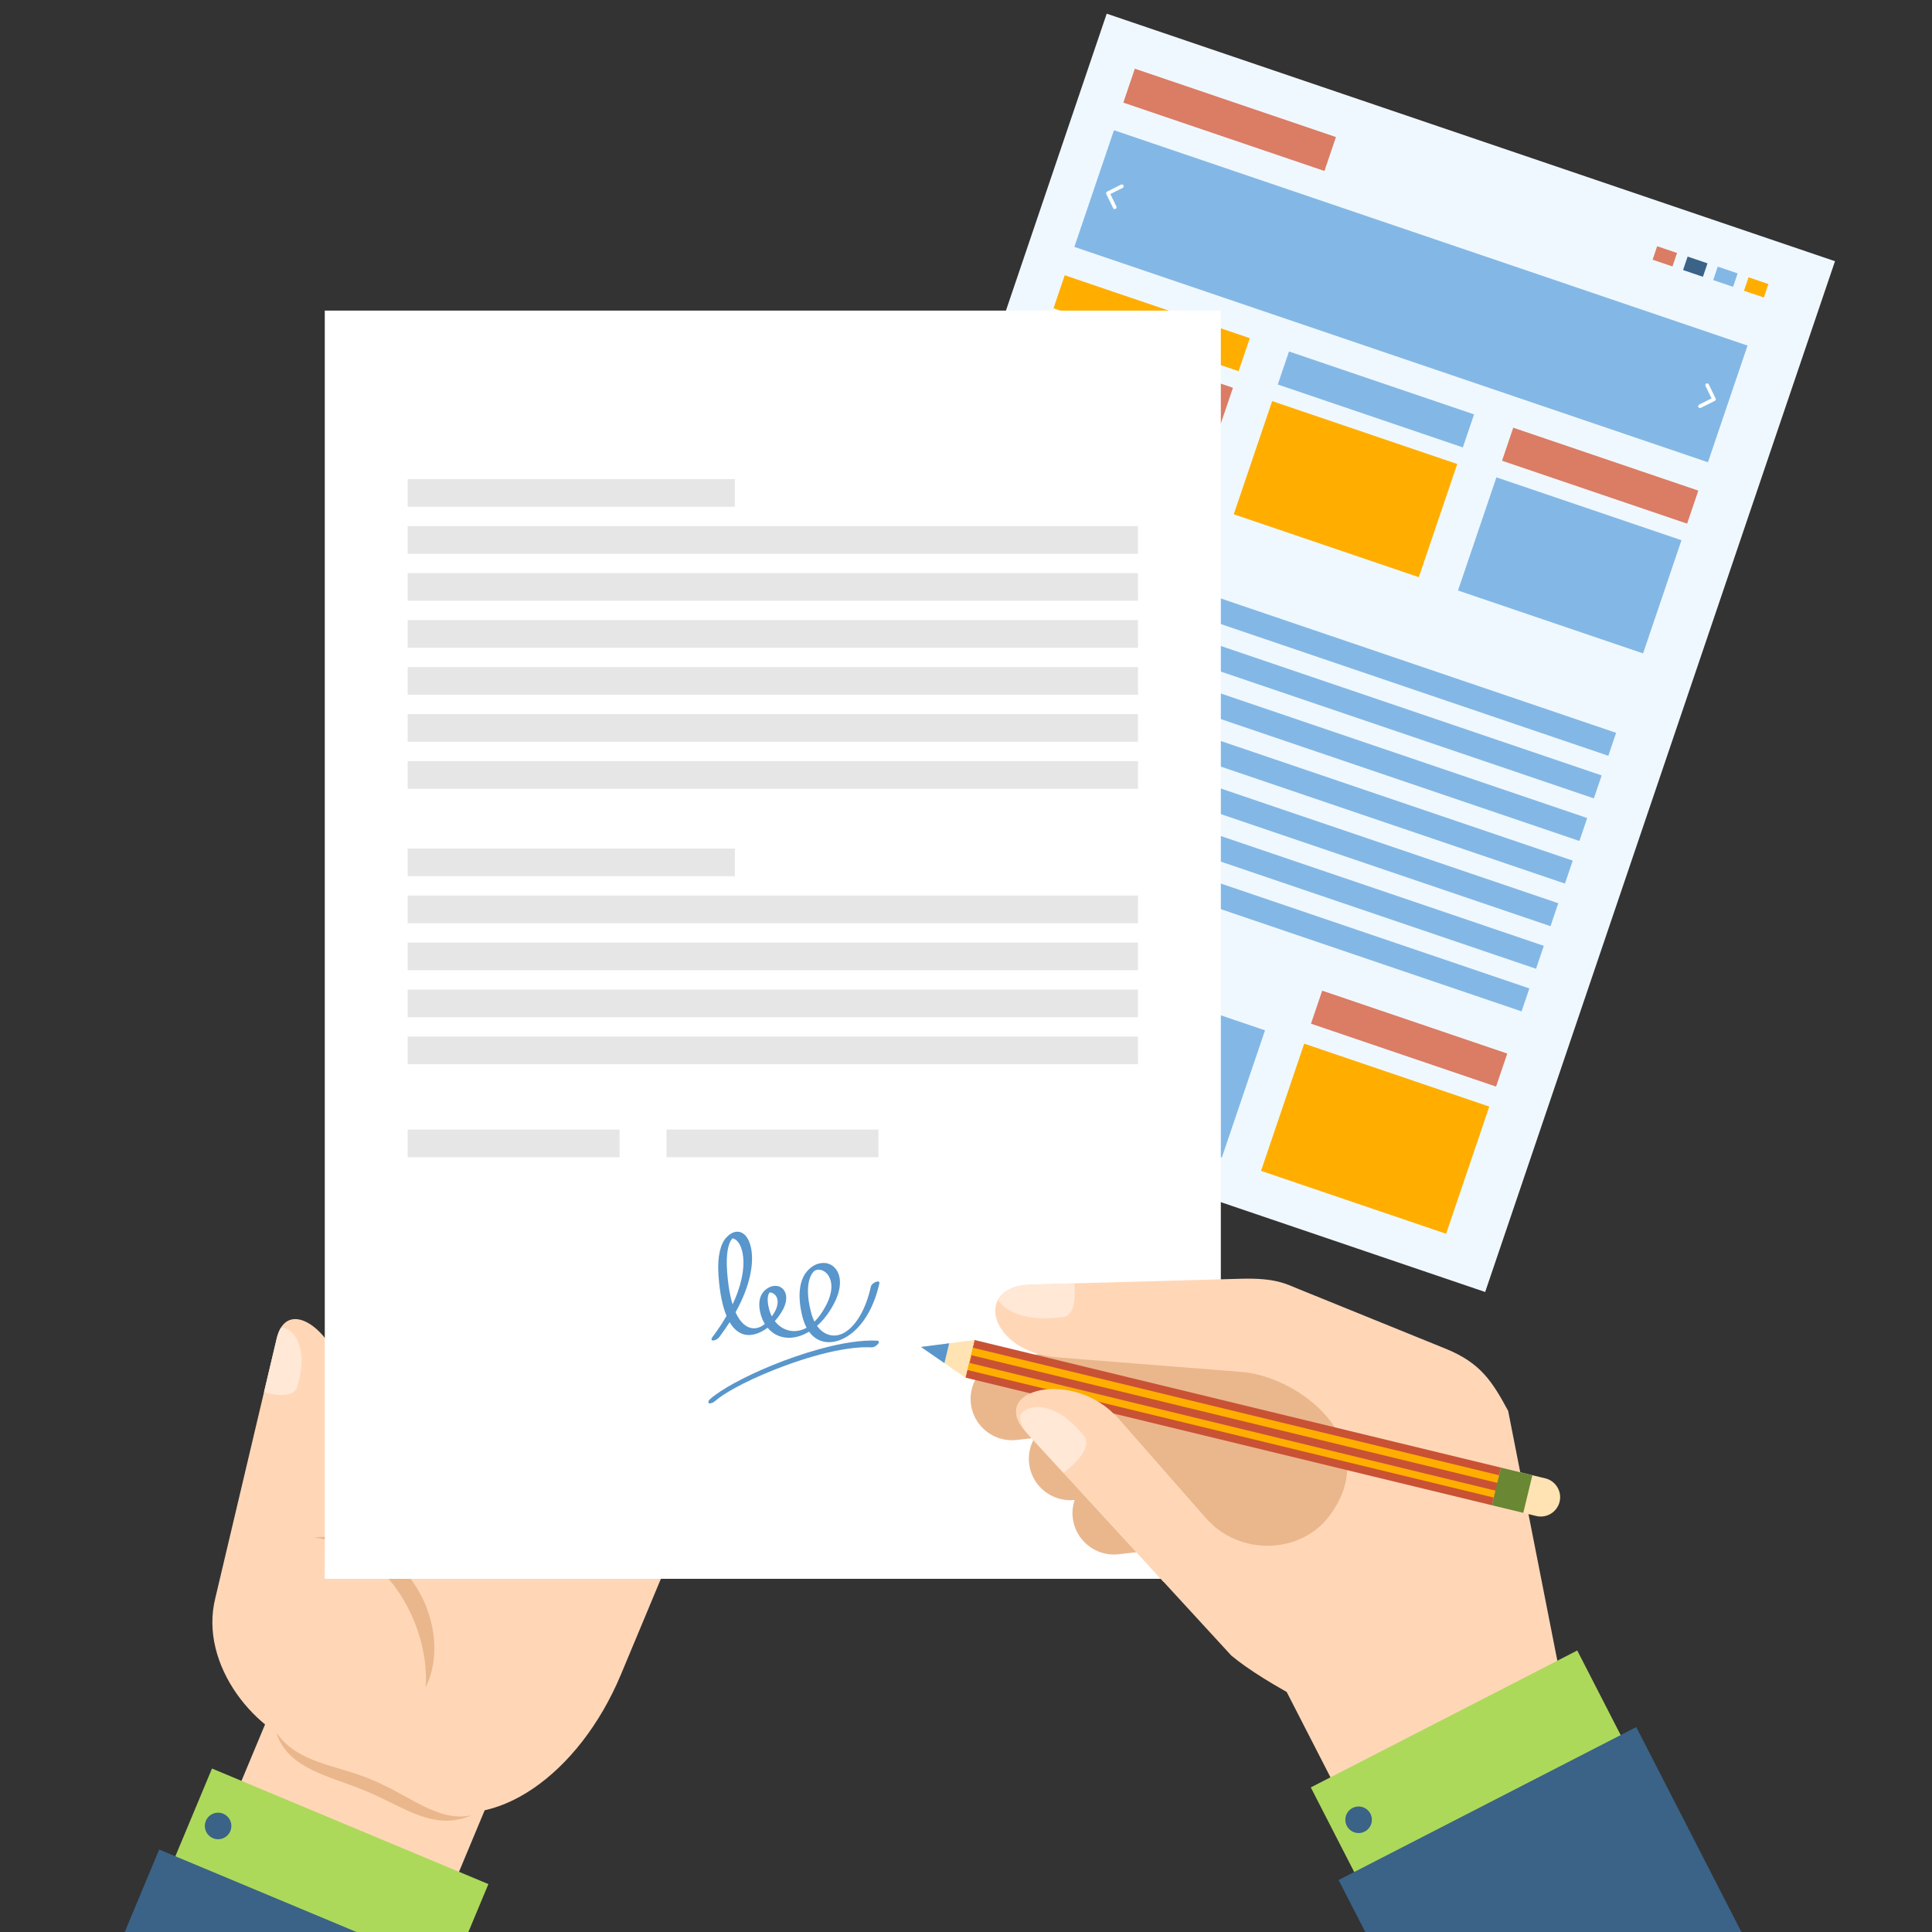 <?xml version="1.0" encoding="utf-8"?>
<!-- Generator: Adobe Illustrator 17.0.0, SVG Export Plug-In . SVG Version: 6.00 Build 0)  -->
<!DOCTYPE svg PUBLIC "-//W3C//DTD SVG 1.1//EN" "http://www.w3.org/Graphics/SVG/1.1/DTD/svg11.dtd">
<svg version="1.1" id="Isolation_Mode" xmlns="http://www.w3.org/2000/svg" xmlns:xlink="http://www.w3.org/1999/xlink" x="0px"
	 y="0px" width="800px" height="800px" viewBox="0 0 800 800" enable-background="new 0 0 800 800" xml:space="preserve">
<rect x="0" y="0" width="800" height="800" fill="#333333" stroke="none"/>
<g>
	<polygon fill-rule="evenodd" clip-rule="evenodd" fill="#F0F8FF" points="458.265,5.663 759.832,108.163 614.978,534.986 
		313.41,432.487 	"/>
	<g>
		<polygon fill-rule="evenodd" clip-rule="evenodd" fill="#DB7C64" points="469.913,28.442 553.189,56.746 548.421,70.798 
			465.144,42.492 		"/>
		<polygon fill-rule="evenodd" clip-rule="evenodd" fill="#83B8E6" points="461.265,53.919 723.622,143.094 707.225,191.409 
			444.868,102.235 		"/>
		<path fill="#FFFFFF" d="M464.211,76.452c0.373-0.186,0.823-0.033,1.009,0.34c0.184,0.373,0.032,0.826-0.34,1.011l-5.111,2.553
			l2.5,5.14c0.181,0.373,0.027,0.826-0.346,1.009c-0.373,0.184-0.825,0.029-1.008-0.345l-2.824-5.809l-0.002-0.004l-0.008-0.014
			l-0.001-0.003l-0.006-0.015l-0.002-0.003l-0.006-0.014l-0.002-0.004l-0.006-0.014v-0.004l-0.006-0.014l-0.002-0.003l-0.004-0.015
			V80.24l-0.006-0.014v-0.005l-0.005-0.013v-0.005l-0.004-0.014v-0.004l-0.003-0.014l-0.002-0.004l-0.003-0.014v-0.004l-0.003-0.014
			l-0.002-0.005l-0.002-0.018l-0.001-0.014l-0.002-0.004V80.08l-0.002-0.004v-0.014v-0.004l-0.002-0.014v-0.004v-0.015v-0.003
			v-0.014v-0.005l0.002-0.013l-0.002-0.005l0.002-0.015v-0.003l0.002-0.014v-0.004l0.002-0.014V79.93l0.003-0.014v-0.005
			l0.002-0.013l0.002-0.005l0.001-0.014l0.002-0.004l0.003-0.014l0.001-0.005l0.002-0.014l0.002-0.003l0.003-0.015v-0.003
			l0.005-0.014v-0.004l0.006-0.012v-0.004l0.004-0.014l0.002-0.004l0.004-0.012l0.002-0.003l0.004-0.015l0.002-0.003l0.006-0.012
			l0.002-0.005l0.006-0.012l0.002-0.004l0.006-0.012v-0.005l0.008-0.012l0.001-0.003l0.008-0.014l0.002-0.003l0.006-0.012
			l0.003-0.003l0.006-0.012l0.003-0.005l0.008-0.012l0.002-0.003l0.008-0.012l0.003-0.003l0.008-0.012l0.003-0.003l0.008-0.012
			l0.003-0.003l0.009-0.011l0.002-0.004l0.009-0.011l0.003-0.003l0.009-0.01l0.003-0.003l0.009-0.011l0.003-0.004l0.009-0.009
			l0.003-0.003l0.009-0.011l0.014-0.012l0.003-0.004l0.011-0.009l0.003-0.003l0.011-0.011l0.004-0.002l0.011-0.009l0.003-0.003
			l0.012-0.009l0.002-0.003l0.012-0.009l0.003-0.002l0.014-0.009l0.003-0.002l0.012-0.009l0.003-0.002l0.014-0.009l0.003-0.001
			l0.014-0.008l0.003-0.003l0.012-0.008l0.004-0.001l0.014-0.008l0.003-0.002l0.014-0.008l0.005-0.001L464.211,76.452
			L464.211,76.452z M707.574,159.17c-0.183-0.375-0.634-0.529-1.008-0.346c-0.372,0.183-0.527,0.636-0.344,1.011l2.499,5.138
			l-5.111,2.555c-0.37,0.184-0.523,0.638-0.34,1.009c0.186,0.373,0.638,0.526,1.009,0.34l5.774-2.886l0.005-0.001l0.014-0.006
			l0.004-0.003l0.012-0.006l0.005-0.003l0.013-0.008l0.003-0.002l0.012-0.009l0.005-0.001l0.012-0.008l0.004-0.002l0.011-0.009
			l0.003-0.003l0.014-0.008l0.003-0.003l0.012-0.009l0.003-0.003l0.012-0.009l0.002-0.002l0.012-0.009l0.003-0.003l0.011-0.011
			l0.003-0.003l0.011-0.009l0.003-0.003l0.014-0.012l0.01-0.011l0.002-0.003l0.011-0.011l0.003-0.003l0.009-0.012l0.003-0.002
			l0.009-0.012l0.003-0.003l0.009-0.011l0.002-0.004l0.009-0.011l0.003-0.003l0.008-0.011l0.003-0.003l0.008-0.012l0.002-0.004
			l0.009-0.011l0.002-0.005l0.006-0.012l0.003-0.003l0.008-0.012l0.001-0.003l0.008-0.012l0.002-0.004l0.006-0.012l0.003-0.005
			l0.006-0.012l0.001-0.003l0.006-0.014l0.002-0.004l0.006-0.012l0.002-0.005l0.004-0.012l0.002-0.003l0.004-0.014l0.002-0.004
			l0.006-0.012v-0.005l0.005-0.014l0.002-0.004l0.005-0.014v-0.003l0.005-0.014l0.002-0.003l0.001-0.014l0.002-0.004l0.004-0.014
			v-0.004l0.003-0.014v-0.003l0.003-0.015v-0.003l0.003-0.014v-0.006l0.002-0.012l0.002-0.005l0.001-0.015v-0.003v-0.015
			l0.002-0.003v-0.013l0.002-0.005v-0.015v-0.005v-0.012v-0.006v-0.014l-0.002-0.003v-0.015l-0.002-0.005v-0.014v-0.004
			l-0.001-0.014v-0.005l-0.002-0.014l-0.003-0.018l-0.002-0.004l-0.001-0.015l-0.002-0.003l-0.003-0.015v-0.003l-0.003-0.015
			l-0.002-0.003l-0.003-0.015l-0.002-0.003l-0.003-0.015l-0.002-0.005l-0.005-0.014l-0.002-0.004l-0.005-0.014l-0.002-0.003
			l-0.004-0.015l-0.002-0.003l-0.006-0.015v-0.003l-0.008-0.015l-0.001-0.003l-0.006-0.014l-0.002-0.003l-0.008-0.015l-0.002-0.003
			L707.574,159.17z"/>
		<polygon fill-rule="evenodd" clip-rule="evenodd" fill="#FFAE00" points="440.884,113.977 517.519,140.025 512.876,153.701 
			436.241,127.652 		"/>
		<polygon fill-rule="evenodd" clip-rule="evenodd" fill="#83B8E6" points="533.744,145.539 610.379,171.588 605.738,185.263 
			529.103,159.215 		"/>
		<polygon fill-rule="evenodd" clip-rule="evenodd" fill="#DB7C64" points="626.604,177.102 703.239,203.151 698.6,216.826 
			621.963,190.779 		"/>
		<polygon fill-rule="evenodd" clip-rule="evenodd" fill="#DB7C64" points="433.91,134.523 510.545,160.571 494.64,207.435 
			418.005,181.387 		"/>
		<polygon fill-rule="evenodd" clip-rule="evenodd" fill="#FFAE00" points="526.771,166.086 603.407,192.134 587.5,238.998 
			510.867,212.951 		"/>
		<polygon fill-rule="evenodd" clip-rule="evenodd" fill="#83B8E6" points="619.632,197.649 696.266,223.695 680.362,270.561 
			603.727,244.514 		"/>
		<polygon fill-rule="evenodd" clip-rule="evenodd" fill="#FFAE00" points="724.039,114.817 732.268,117.614 730.378,123.191 
			722.146,120.393 		"/>
		
			<rect x="710.247" y="111.772" transform="matrix(-0.947 -0.322 0.322 -0.947 1354.24 453.324)" fill-rule="evenodd" clip-rule="evenodd" fill="#83B8E6" width="8.693" height="5.889"/>
		<polygon fill-rule="evenodd" clip-rule="evenodd" fill="#3A6387" points="698.81,106.242 707.04,109.038 705.147,114.616 
			696.918,111.818 		"/>
		<polygon fill-rule="evenodd" clip-rule="evenodd" fill="#DB7C64" points="686.196,101.954 694.424,104.752 692.533,110.328 
			684.303,107.532 		"/>
		<polygon fill-rule="evenodd" clip-rule="evenodd" fill="#83B8E6" points="412.759,196.845 482.759,220.636 479.532,230.142 
			409.533,206.35 		"/>
		<polygon fill-rule="evenodd" clip-rule="evenodd" fill="#83B8E6" points="406.845,214.274 669.2,303.447 665.973,312.954 
			403.618,223.78 		"/>
		<polygon fill-rule="evenodd" clip-rule="evenodd" fill="#83B8E6" points="400.857,231.914 663.215,321.087 659.988,330.594 
			397.632,241.42 		"/>
		<polygon fill-rule="evenodd" clip-rule="evenodd" fill="#83B8E6" points="394.871,249.554 657.228,338.726 654.002,348.232 
			391.645,259.058 		"/>
		<polygon fill-rule="evenodd" clip-rule="evenodd" fill="#83B8E6" points="388.884,267.193 651.242,356.366 648.013,365.872 
			385.658,276.701 		"/>
		<polygon fill-rule="evenodd" clip-rule="evenodd" fill="#83B8E6" points="382.897,284.831 645.255,374.006 642.028,383.511 
			379.672,294.339 		"/>
		<polygon fill-rule="evenodd" clip-rule="evenodd" fill="#83B8E6" points="376.911,302.471 639.268,391.645 636.042,401.151 
			373.684,311.978 		"/>
		<polygon fill-rule="evenodd" clip-rule="evenodd" fill="#83B8E6" points="370.925,320.111 633.282,409.285 630.055,418.791 
			367.698,329.618 		"/>
		<polygon fill-rule="evenodd" clip-rule="evenodd" fill="#83B8E6" points="354.323,369.028 523.818,426.639 505.942,479.313 
			336.447,421.703 		"/>
		<polygon fill-rule="evenodd" clip-rule="evenodd" fill="#FFAE00" points="361.771,347.084 438.406,373.132 433.763,386.806 
			357.129,360.759 		"/>
		<polygon fill-rule="evenodd" clip-rule="evenodd" fill="#DB7C64" points="547.494,410.209 624.127,436.256 619.486,449.933 
			542.853,423.885 		"/>
		<polygon fill-rule="evenodd" clip-rule="evenodd" fill="#FFAE00" points="540.045,432.153 616.68,458.203 598.804,510.876 
			522.169,484.827 		"/>
	</g>
</g>
<g>
	<polygon fill-rule="evenodd" clip-rule="evenodd" fill="#FFD7B7" points="125.65,675.962 215.715,713.617 143.353,886.961 
		37.57,886.961 	"/>
	<path fill-rule="evenodd" clip-rule="evenodd" fill="#FFD7B7" d="M146.023,582.317l134.058,56.046l-22.924,54.916
		c-17.652,42.283-53.002,65.733-79.6,54.612l-37.335-15.608c-26.599-11.12-39.27-41.997-28.158-68.616L146.023,582.317z"/>
	<path fill-rule="evenodd" clip-rule="evenodd" fill="#FFD7B7" d="M129.509,724.463c-23.097-5.727-47.348-34.824-40.348-62.752
		c9.001-5.122,55.1-10.669,111.486,19.374C192.972,712.721,160.936,732.252,129.509,724.463z"/>
	<path fill-rule="evenodd" clip-rule="evenodd" fill="#EAB78D" d="M114.4,717.43c4.754,15.045,21.694,17.81,36.88,24.109
		c16.616,6.89,28.16,16.887,44.035,10.113c-13.92,3.008-25.057-7.966-41.673-14.856C138.455,730.498,123.515,730.26,114.4,717.43z"
		/>
	<path fill-rule="evenodd" clip-rule="evenodd" fill="#FFD7B7" d="M121.827,669.448l20.157-85.245
		c5.93-25.084-22.253-51.786-27.427-29.899L89.16,661.711L121.827,669.448z"/>
	<path fill-rule="evenodd" clip-rule="evenodd" fill="#FFE8D6" d="M123.043,574.267c5.163-16.646-1.93-24.725-6.683-24.542
		c-0.745,1.193-1.36,2.705-1.803,4.579l-5.237,22.148C115.528,578.274,121.757,578.406,123.043,574.267z"/>
	<path fill-rule="evenodd" clip-rule="evenodd" fill="#FFD7B7" d="M176.229,698.659c-48.297,23.535-70.15-5.685-46.134-62.03
		C169.757,632.734,188.281,675.239,176.229,698.659z"/>
	<path fill-rule="evenodd" clip-rule="evenodd" fill="#EAB78D" d="M176.229,698.659c1.857-23.347-14.206-57.98-46.134-62.03
		C169.757,632.734,188.281,675.239,176.229,698.659z"/>
	<polygon fill-rule="evenodd" clip-rule="evenodd" fill="#ADD95B" points="55.432,809.809 169.879,857.659 202.231,780.16 
		87.784,732.31 	"/>
	<path fill-rule="evenodd" clip-rule="evenodd" fill="#3A6387" d="M92.429,751.019c2.8,1.172,4.121,4.391,2.952,7.193
		c-1.169,2.8-4.387,4.124-7.186,2.952c-2.8-1.17-4.121-4.389-2.952-7.191C86.412,751.173,89.631,749.849,92.429,751.019z"/>
	<g>
		<g>
			<g>
				<rect x="134.486" y="128.612" fill-rule="evenodd" clip-rule="evenodd" fill="#FFFFFF" width="371.033" height="525.14"/>
				<g>
					<g>
						<rect x="168.805" y="198.395" fill-rule="evenodd" clip-rule="evenodd" fill="#E6E6E6" width="135.473" height="11.449"/>
						<rect x="168.805" y="217.857" fill-rule="evenodd" clip-rule="evenodd" fill="#E6E6E6" width="302.396" height="11.447"/>
						<rect x="168.805" y="237.319" fill-rule="evenodd" clip-rule="evenodd" fill="#E6E6E6" width="302.396" height="11.447"/>
						<rect x="168.805" y="256.781" fill-rule="evenodd" clip-rule="evenodd" fill="#E6E6E6" width="302.396" height="11.447"/>
						<rect x="168.805" y="276.242" fill-rule="evenodd" clip-rule="evenodd" fill="#E6E6E6" width="302.396" height="11.449"/>
						<rect x="168.805" y="295.704" fill-rule="evenodd" clip-rule="evenodd" fill="#E6E6E6" width="302.396" height="11.449"/>
						<rect x="168.805" y="315.166" fill-rule="evenodd" clip-rule="evenodd" fill="#E6E6E6" width="302.396" height="11.447"/>
					</g>
					<g>
						<rect x="168.805" y="351.372" fill-rule="evenodd" clip-rule="evenodd" fill="#E6E6E6" width="135.473" height="11.449"/>
						<rect x="168.805" y="370.834" fill-rule="evenodd" clip-rule="evenodd" fill="#E6E6E6" width="302.396" height="11.447"/>
						<rect x="168.805" y="390.296" fill-rule="evenodd" clip-rule="evenodd" fill="#E6E6E6" width="302.396" height="11.447"/>
						<rect x="168.805" y="409.758" fill-rule="evenodd" clip-rule="evenodd" fill="#E6E6E6" width="302.396" height="11.449"/>
						<rect x="168.805" y="429.219" fill-rule="evenodd" clip-rule="evenodd" fill="#E6E6E6" width="302.396" height="11.449"/>
					</g>
					<g>
						<rect x="275.996" y="467.738" fill-rule="evenodd" clip-rule="evenodd" fill="#E6E6E6" width="87.757" height="11.447"/>
						<rect x="168.805" y="467.738" fill-rule="evenodd" clip-rule="evenodd" fill="#E6E6E6" width="87.758" height="11.447"/>
					</g>
				</g>
			</g>
			<path fill="#5896CC" d="M339.412,523.124c0.737-0.157,1.478-0.202,2.198-0.139c1.968,0.169,3.805,1.267,4.951,3.163
				c1.716,2.827,1.959,7.494-1.165,13.524c-1.764,3.4-3.802,6.155-5.984,8.307v-3.224c0.938-1.26,1.848-2.721,2.716-4.393
				c2.765-5.336,2.545-9.472,1.023-11.984c-0.923-1.522-2.296-2.427-3.738-2.613V523.124L339.412,523.124z M339.412,550.327v4.692
				c1.583,0.669,3.327,0.894,5.148,0.676c2.698-0.319,5.514-1.559,8.223-3.714c4.829-3.84,9.175-10.754,11.356-20.624
				c0.15-0.669-0.517-0.914-1.487-0.546c-0.968,0.366-1.876,1.207-2.024,1.878c-1.989,8.995-5.59,15.011-9.478,18.103
				c-1.572,1.25-3.224,1.971-4.824,2.161c-1.857,0.222-3.685-0.213-5.33-1.304C340.44,551.283,339.91,550.841,339.412,550.327
				L339.412,550.327z M339.412,560.919v-2.316c8.783-2.404,17.266-3.832,23.873-3.46c0.745,0.044,0.829,0.701,0.188,1.464
				c-0.642,0.764-1.767,1.348-2.511,1.304C355,557.576,347.381,558.807,339.412,560.919z M319.948,532.551
				c0.663-0.137,1.317-0.148,1.938-0.037c1.203,0.218,2.323,0.964,3.001,2.159c1.023,1.804,1.072,4.68-1.098,8.346
				c-0.85,1.438-1.848,2.797-2.955,4.02c0.399,0.521,0.833,0.998,1.293,1.426c1.669,1.552,3.698,2.475,5.878,2.67
				c1.968,0.174,4.03-0.25,5.992-1.353c-0.69-1.278-1.266-2.758-1.696-4.446c-2.423-9.481-0.939-15.601,1.779-18.813
				c1.599-1.892,3.464-3.003,5.333-3.399v2.64l-0.189-0.021c-0.927-0.079-1.841,0.224-2.466,0.963
				c-2.142,2.531-3.188,7.83-0.935,16.65c0.374,1.468,0.861,2.768,1.438,3.902c0.728-0.723,1.447-1.556,2.152-2.503v3.224
				c-0.362,0.357-0.729,0.697-1.099,1.021c0.346,0.486,0.713,0.928,1.099,1.327v4.692c-0.538-0.227-1.054-0.507-1.55-0.834
				c-1.042-0.692-1.999-1.614-2.839-2.769c-0.165,0.099-0.331,0.195-0.497,0.291c-3.091,1.746-6.146,2.432-8.908,2.186
				c-2.083-0.185-4.016-0.908-5.669-2.108v-7.199c0.231-0.341,0.452-0.695,0.666-1.056c1.718-2.902,1.669-5.196,0.847-6.646
				c-0.38-0.674-0.92-1.156-1.514-1.426V532.551L319.948,532.551z M339.412,558.603v2.316c-3.648,0.966-7.37,2.117-11.039,3.386
				c-2.868,0.993-5.695,2.054-8.425,3.152v-2.203c2.972-1.209,6.044-2.371,9.146-3.443
				C332.516,560.626,335.987,559.541,339.412,558.603z M304.391,510.112c1.155-0.25,2.271-0.034,3.273,0.625
				c1.466,0.963,2.739,3.061,3.35,6.123c1.141,5.715,0.019,14.916-6.437,26.523c0.481,1.067,0.996,1.991,1.539,2.784
				c1.441,2.105,3.055,3.261,4.713,3.68c1.423,0.363,2.812,0.155,4.077-0.458c0.605-0.292,1.207-0.686,1.796-1.158
				c-0.874-1.424-1.545-3.09-1.955-4.979c-0.922-4.233,0.097-7.133,1.766-8.767c1.083-1.06,2.272-1.693,3.435-1.936v2.908
				c-0.212-0.095-0.432-0.164-0.655-0.204c-0.336-0.06-0.51-0.146-0.529-0.128c-0.833,0.817-1.236,2.754-0.488,6.19
				c0.302,1.387,0.752,2.647,1.326,3.768c0.117-0.164,0.232-0.329,0.345-0.498v7.199c-0.375-0.273-0.736-0.569-1.082-0.891
				c-0.363-0.338-0.709-0.702-1.037-1.093c-0.917,0.69-1.875,1.285-2.858,1.762c-2.321,1.123-4.673,1.549-6.851,0.998
				c-1.3-0.329-2.559-1.021-3.729-2.14v-12.642c3.434-8.121,3.956-14.627,3.085-18.991c-0.558-2.793-1.673-4.678-2.943-5.512
				l-0.143-0.088V510.112L304.391,510.112z M319.948,565.254v2.203c-5.839,2.346-11.22,4.863-15.557,7.241v-2.168
				C308.875,570.095,314.225,567.584,319.948,565.254z M297.849,553.652c-0.577,0.767-1.691,1.406-2.489,1.427
				c-0.797,0.019-0.976-0.584-0.4-1.352c2.319-3.082,4.26-6.035,5.877-8.846c-1.63-3.895-2.835-9.436-3.344-17.026
				c-0.529-7.917,1.001-12.908,3.127-15.28l0.003,0.002l0.004-0.005c1.234-1.378,2.521-2.189,3.764-2.459v3.075
				c-0.582-0.359-1.031-0.486-1.204-0.303h0.002c-1.545,1.727-2.622,5.935-2.136,13.193c0.393,5.873,1.202,10.481,2.297,14.024
				c0.373-0.788,0.72-1.563,1.041-2.323v12.642c-0.577-0.554-1.133-1.213-1.661-1.984c-0.204-0.297-0.404-0.614-0.601-0.949
				C300.859,549.482,299.438,551.538,297.849,553.652L297.849,553.652z M304.391,572.529v2.168c-3.619,1.984-6.509,3.87-8.327,5.482
				c-0.818,0.723-1.922,1.109-2.463,0.859c-0.544-0.248-0.319-1.039,0.498-1.762C296.358,577.276,299.95,574.943,304.391,572.529z"
				/>
		</g>
		<polygon fill-rule="evenodd" clip-rule="evenodd" fill="#3A6387" points="65.915,765.84 193.767,819.292 165.518,886.961 
			15.354,886.961 		"/>
		<g>
			<path fill-rule="evenodd" clip-rule="evenodd" fill="#EAB78D" d="M428.38,595.415l-7.431,0.847
				c-9.356,1.067-17.882-5.722-18.948-15.085v-0.002c-1.065-9.363,5.72-17.896,15.074-18.961l26.275-2.994l31.751-15.914
				l65.571,12.227l68.933,80.067l-47.593,44.116l-64.135-31.069c0,0-3.42-3.298-8.39-8.063l-26.34,3.001
				c-9.356,1.065-17.884-5.724-18.947-15.087l-0.002-0.002c-0.292-2.573,0.009-5.083,0.792-7.392
				c-9.324,1.019-17.808-5.757-18.869-15.094l0,0C425.687,602.189,426.56,598.507,428.38,595.415z"/>
			<polygon fill-rule="evenodd" clip-rule="evenodd" fill="#FFD7B7" points="611.473,622.598 517.532,670.872 628.406,886.961 
				747.115,886.961 			"/>
			<path fill-rule="evenodd" clip-rule="evenodd" fill="#FFD7B7" d="M638.584,683.695l0.053,35.607
				c0.049,34.538-101.449-10.946-128.703-33.715l-0.025-0.005l-84.979-92.503c-16.456-17.911,19.744-26.664,38.131-5.711
				l36.005,41.031c14.376,16.386,39.613,14.937,51.318-0.567c22.993-30.455-12.114-58.244-37.073-59.828l-75.589-5.963
				c-27.78-2.191-35.274-29.445-10.97-30.121l87.124-2.418c14.4-0.4,18.617,2.133,24.075,4.349l60.671,24.626
				c14.471,5.871,19.288,13.561,25.874,25.733l20.365,103.461L638.584,683.695z"/>
			<path fill-rule="evenodd" clip-rule="evenodd" fill="#FFE8D6" d="M440.195,545.36c-15.358,2.119-23.987-2.388-26.97-7.184
				c1.918-3.52,6.329-6.054,13.528-6.253l18.149-0.505C445.417,538.209,444.682,544.741,440.195,545.36z"/>
			<polygon fill-rule="evenodd" clip-rule="evenodd" fill="#ADD95B" points="581.109,814.846 691.446,758.147 653.109,683.431 
				542.772,740.13 			"/>
			<polygon fill-rule="evenodd" clip-rule="evenodd" fill="#3A6387" points="554.281,778.476 677.542,715.136 765.704,886.961 
				609.945,886.961 			"/>
			<circle fill-rule="evenodd" clip-rule="evenodd" fill="#3A6387" cx="562.567" cy="753.529" r="5.497"/>
			<g>
				<path fill-rule="evenodd" clip-rule="evenodd" fill="#FFE3B2" d="M620.253,615.646h0.002c1.035-4.286,5.387-6.943,9.67-5.905
					l9.977,2.418c4.28,1.036,6.936,5.393,5.898,9.678v0.002c-1.037,4.284-5.389,6.942-9.671,5.903l-9.976-2.416
					C621.871,624.288,619.215,619.932,620.253,615.646z"/>
				<polygon fill-rule="evenodd" clip-rule="evenodd" fill="#C95234" points="399.757,570.449 403.531,554.866 621.538,607.709 
					617.767,623.294 				"/>
				<polygon fill-rule="evenodd" clip-rule="evenodd" fill="#FFAE00" points="400.528,567.271 402.76,558.045 620.769,610.889 
					618.537,620.113 				"/>
				
					<rect x="509.001" y="476.919" transform="matrix(0.236 -0.972 0.972 0.236 -182.15 946.578)" fill-rule="evenodd" clip-rule="evenodd" fill="#C95234" width="3.294" height="224.321"/>
				<polygon fill-rule="evenodd" clip-rule="evenodd" fill="#FFE3B2" points="399.757,570.449 403.531,554.866 381.367,557.742 				
					"/>
				<polygon fill-rule="evenodd" clip-rule="evenodd" fill="#5896CC" points="393.037,556.226 381.367,557.742 391.052,564.433 				
					"/>
				<polygon fill-rule="evenodd" clip-rule="evenodd" fill="#6A8733" points="630.755,626.44 634.527,610.857 621.538,607.709 
					617.767,623.294 				"/>
			</g>
			<path fill-rule="evenodd" clip-rule="evenodd" fill="#FFD7B7" d="M481.957,655.153l-57.026-62.074
				c-16.456-17.911,19.744-26.664,38.131-5.711l36.005,41.031c1.075,1.225,2.212,2.35,3.4,3.379L481.957,655.153z"/>
			<path fill-rule="evenodd" clip-rule="evenodd" fill="#FFE8D6" d="M448.805,594.531c-12.429-15.55-24.598-13.049-26.395-8.129
				c-0.063,2.388,1.077,5.109,3.803,8.075l14.094,15.342C446.728,605.141,452.111,598.664,448.805,594.531z"/>
		</g>
	</g>
</g>
<g id="Layer_2">
</g>
</svg>
